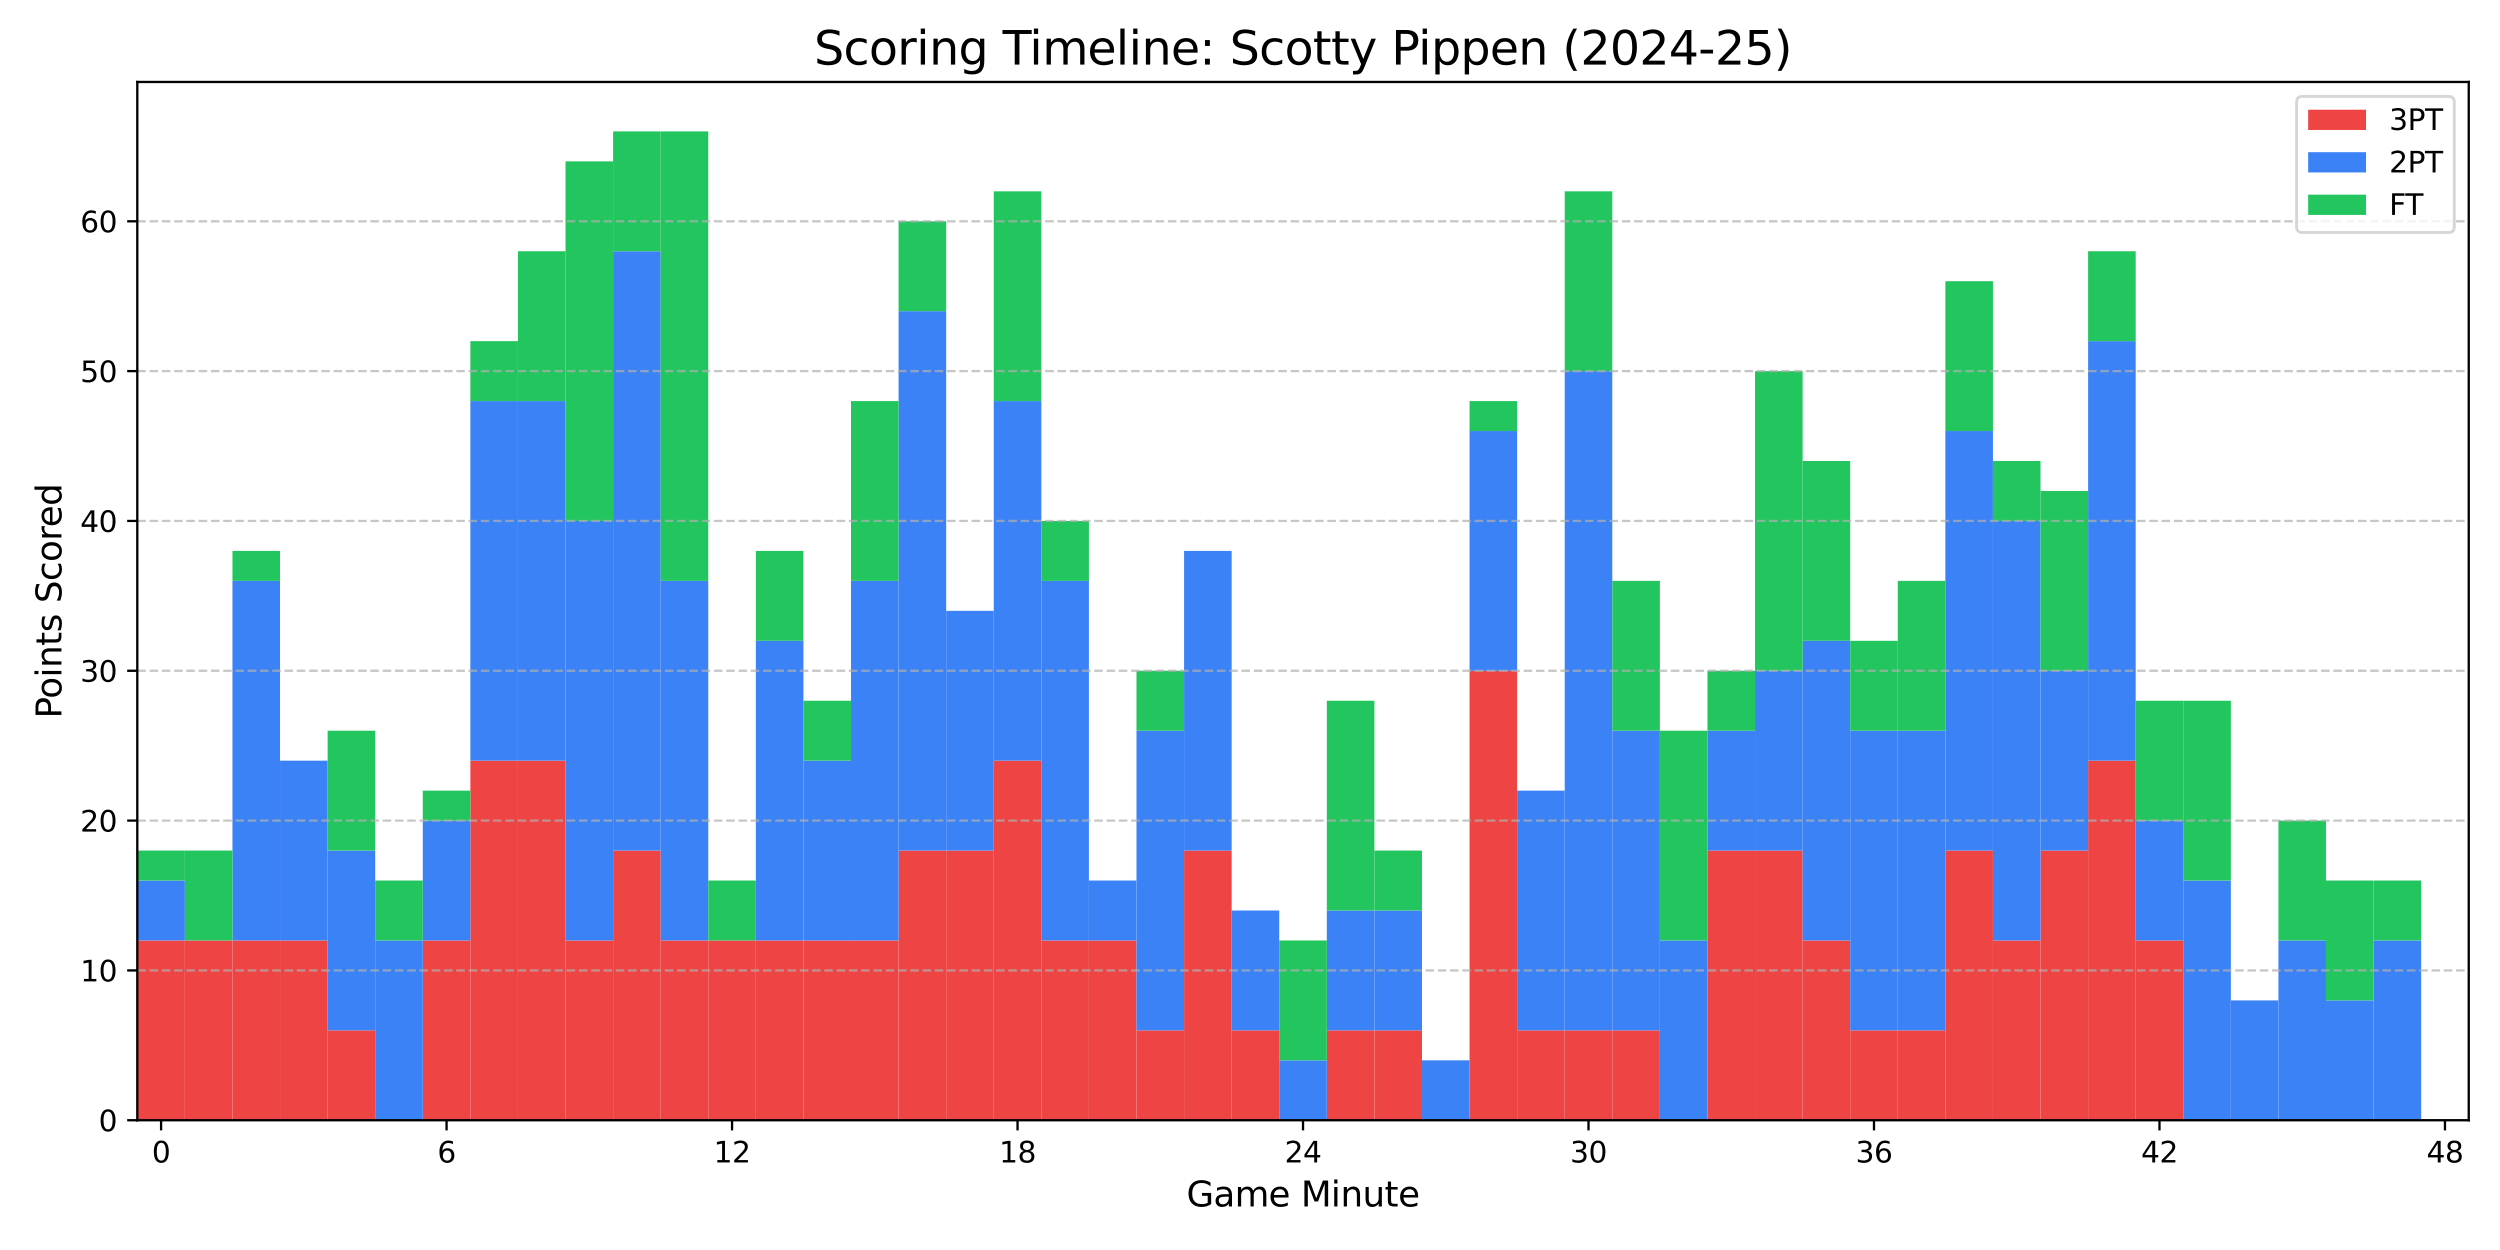 <?xml version="1.0" encoding="utf-8" standalone="no"?>
<!DOCTYPE svg PUBLIC "-//W3C//DTD SVG 1.1//EN"
  "http://www.w3.org/Graphics/SVG/1.1/DTD/svg11.dtd">
<svg xmlns:xlink="http://www.w3.org/1999/xlink" width="864pt" height="432pt" viewBox="0 0 864 432" xmlns="http://www.w3.org/2000/svg" version="1.1">
 <defs>
  <style type="text/css">*{stroke-linejoin: round; stroke-linecap: butt}</style>
 </defs>
 <g id="figure_1">
  <g id="patch_1">
   <path d="M 0 432 
L 864 432 
L 864 0 
L 0 0 
z
" style="fill: #ffffff"/>
  </g>
  <g id="axes_1">
   <g id="patch_2">
    <path d="M 47.45 387.16 
L 853.2 387.16 
L 853.2 28.32 
L 47.45 28.32 
z
" style="fill: #ffffff"/>
   </g>
   <g id="patch_3">
    <path d="M 47.45 387.16 
L 63.894 387.16 
L 63.894 325.023 
L 47.45 325.023 
z
" clip-path="url(#p3acf6a3a01)" style="fill: #ef4444"/>
   </g>
   <g id="patch_4">
    <path d="M 63.894 387.16 
L 80.338 387.16 
L 80.338 325.023 
L 63.894 325.023 
z
" clip-path="url(#p3acf6a3a01)" style="fill: #ef4444"/>
   </g>
   <g id="patch_5">
    <path d="M 80.338 387.16 
L 96.782 387.16 
L 96.782 325.023 
L 80.338 325.023 
z
" clip-path="url(#p3acf6a3a01)" style="fill: #ef4444"/>
   </g>
   <g id="patch_6">
    <path d="M 96.782 387.16 
L 113.226 387.16 
L 113.226 325.023 
L 96.782 325.023 
z
" clip-path="url(#p3acf6a3a01)" style="fill: #ef4444"/>
   </g>
   <g id="patch_7">
    <path d="M 113.226 387.16 
L 129.669 387.16 
L 129.669 356.092 
L 113.226 356.092 
z
" clip-path="url(#p3acf6a3a01)" style="fill: #ef4444"/>
   </g>
   <g id="patch_8">
    <path d="M 129.669 387.16 
L 146.113 387.16 
L 146.113 387.16 
L 129.669 387.16 
z
" clip-path="url(#p3acf6a3a01)" style="fill: #ef4444"/>
   </g>
   <g id="patch_9">
    <path d="M 146.113 387.16 
L 162.557 387.16 
L 162.557 325.023 
L 146.113 325.023 
z
" clip-path="url(#p3acf6a3a01)" style="fill: #ef4444"/>
   </g>
   <g id="patch_10">
    <path d="M 162.557 387.16 
L 179.001 387.16 
L 179.001 262.886 
L 162.557 262.886 
z
" clip-path="url(#p3acf6a3a01)" style="fill: #ef4444"/>
   </g>
   <g id="patch_11">
    <path d="M 179.001 387.16 
L 195.445 387.16 
L 195.445 262.886 
L 179.001 262.886 
z
" clip-path="url(#p3acf6a3a01)" style="fill: #ef4444"/>
   </g>
   <g id="patch_12">
    <path d="M 195.445 387.16 
L 211.889 387.16 
L 211.889 325.023 
L 195.445 325.023 
z
" clip-path="url(#p3acf6a3a01)" style="fill: #ef4444"/>
   </g>
   <g id="patch_13">
    <path d="M 211.889 387.16 
L 228.333 387.16 
L 228.333 293.955 
L 211.889 293.955 
z
" clip-path="url(#p3acf6a3a01)" style="fill: #ef4444"/>
   </g>
   <g id="patch_14">
    <path d="M 228.333 387.16 
L 244.777 387.16 
L 244.777 325.023 
L 228.333 325.023 
z
" clip-path="url(#p3acf6a3a01)" style="fill: #ef4444"/>
   </g>
   <g id="patch_15">
    <path d="M 244.777 387.16 
L 261.22 387.16 
L 261.22 325.023 
L 244.777 325.023 
z
" clip-path="url(#p3acf6a3a01)" style="fill: #ef4444"/>
   </g>
   <g id="patch_16">
    <path d="M 261.22 387.16 
L 277.664 387.16 
L 277.664 325.023 
L 261.22 325.023 
z
" clip-path="url(#p3acf6a3a01)" style="fill: #ef4444"/>
   </g>
   <g id="patch_17">
    <path d="M 277.664 387.16 
L 294.108 387.16 
L 294.108 325.023 
L 277.664 325.023 
z
" clip-path="url(#p3acf6a3a01)" style="fill: #ef4444"/>
   </g>
   <g id="patch_18">
    <path d="M 294.108 387.16 
L 310.552 387.16 
L 310.552 325.023 
L 294.108 325.023 
z
" clip-path="url(#p3acf6a3a01)" style="fill: #ef4444"/>
   </g>
   <g id="patch_19">
    <path d="M 310.552 387.16 
L 326.996 387.16 
L 326.996 293.955 
L 310.552 293.955 
z
" clip-path="url(#p3acf6a3a01)" style="fill: #ef4444"/>
   </g>
   <g id="patch_20">
    <path d="M 326.996 387.16 
L 343.44 387.16 
L 343.44 293.955 
L 326.996 293.955 
z
" clip-path="url(#p3acf6a3a01)" style="fill: #ef4444"/>
   </g>
   <g id="patch_21">
    <path d="M 343.44 387.16 
L 359.884 387.16 
L 359.884 262.886 
L 343.44 262.886 
z
" clip-path="url(#p3acf6a3a01)" style="fill: #ef4444"/>
   </g>
   <g id="patch_22">
    <path d="M 359.884 387.16 
L 376.328 387.16 
L 376.328 325.023 
L 359.884 325.023 
z
" clip-path="url(#p3acf6a3a01)" style="fill: #ef4444"/>
   </g>
   <g id="patch_23">
    <path d="M 376.328 387.16 
L 392.771 387.16 
L 392.771 325.023 
L 376.328 325.023 
z
" clip-path="url(#p3acf6a3a01)" style="fill: #ef4444"/>
   </g>
   <g id="patch_24">
    <path d="M 392.771 387.16 
L 409.215 387.16 
L 409.215 356.092 
L 392.771 356.092 
z
" clip-path="url(#p3acf6a3a01)" style="fill: #ef4444"/>
   </g>
   <g id="patch_25">
    <path d="M 409.215 387.16 
L 425.659 387.16 
L 425.659 293.955 
L 409.215 293.955 
z
" clip-path="url(#p3acf6a3a01)" style="fill: #ef4444"/>
   </g>
   <g id="patch_26">
    <path d="M 425.659 387.16 
L 442.103 387.16 
L 442.103 356.092 
L 425.659 356.092 
z
" clip-path="url(#p3acf6a3a01)" style="fill: #ef4444"/>
   </g>
   <g id="patch_27">
    <path d="M 442.103 387.16 
L 458.547 387.16 
L 458.547 387.16 
L 442.103 387.16 
z
" clip-path="url(#p3acf6a3a01)" style="fill: #ef4444"/>
   </g>
   <g id="patch_28">
    <path d="M 458.547 387.16 
L 474.991 387.16 
L 474.991 356.092 
L 458.547 356.092 
z
" clip-path="url(#p3acf6a3a01)" style="fill: #ef4444"/>
   </g>
   <g id="patch_29">
    <path d="M 474.991 387.16 
L 491.435 387.16 
L 491.435 356.092 
L 474.991 356.092 
z
" clip-path="url(#p3acf6a3a01)" style="fill: #ef4444"/>
   </g>
   <g id="patch_30">
    <path d="M 491.435 387.16 
L 507.879 387.16 
L 507.879 387.16 
L 491.435 387.16 
z
" clip-path="url(#p3acf6a3a01)" style="fill: #ef4444"/>
   </g>
   <g id="patch_31">
    <path d="M 507.879 387.16 
L 524.322 387.16 
L 524.322 231.818 
L 507.879 231.818 
z
" clip-path="url(#p3acf6a3a01)" style="fill: #ef4444"/>
   </g>
   <g id="patch_32">
    <path d="M 524.322 387.16 
L 540.766 387.16 
L 540.766 356.092 
L 524.322 356.092 
z
" clip-path="url(#p3acf6a3a01)" style="fill: #ef4444"/>
   </g>
   <g id="patch_33">
    <path d="M 540.766 387.16 
L 557.21 387.16 
L 557.21 356.092 
L 540.766 356.092 
z
" clip-path="url(#p3acf6a3a01)" style="fill: #ef4444"/>
   </g>
   <g id="patch_34">
    <path d="M 557.21 387.16 
L 573.654 387.16 
L 573.654 356.092 
L 557.21 356.092 
z
" clip-path="url(#p3acf6a3a01)" style="fill: #ef4444"/>
   </g>
   <g id="patch_35">
    <path d="M 573.654 387.16 
L 590.098 387.16 
L 590.098 387.16 
L 573.654 387.16 
z
" clip-path="url(#p3acf6a3a01)" style="fill: #ef4444"/>
   </g>
   <g id="patch_36">
    <path d="M 590.098 387.16 
L 606.542 387.16 
L 606.542 293.955 
L 590.098 293.955 
z
" clip-path="url(#p3acf6a3a01)" style="fill: #ef4444"/>
   </g>
   <g id="patch_37">
    <path d="M 606.542 387.16 
L 622.986 387.16 
L 622.986 293.955 
L 606.542 293.955 
z
" clip-path="url(#p3acf6a3a01)" style="fill: #ef4444"/>
   </g>
   <g id="patch_38">
    <path d="M 622.986 387.16 
L 639.43 387.16 
L 639.43 325.023 
L 622.986 325.023 
z
" clip-path="url(#p3acf6a3a01)" style="fill: #ef4444"/>
   </g>
   <g id="patch_39">
    <path d="M 639.43 387.16 
L 655.873 387.16 
L 655.873 356.092 
L 639.43 356.092 
z
" clip-path="url(#p3acf6a3a01)" style="fill: #ef4444"/>
   </g>
   <g id="patch_40">
    <path d="M 655.873 387.16 
L 672.317 387.16 
L 672.317 356.092 
L 655.873 356.092 
z
" clip-path="url(#p3acf6a3a01)" style="fill: #ef4444"/>
   </g>
   <g id="patch_41">
    <path d="M 672.317 387.16 
L 688.761 387.16 
L 688.761 293.955 
L 672.317 293.955 
z
" clip-path="url(#p3acf6a3a01)" style="fill: #ef4444"/>
   </g>
   <g id="patch_42">
    <path d="M 688.761 387.16 
L 705.205 387.16 
L 705.205 325.023 
L 688.761 325.023 
z
" clip-path="url(#p3acf6a3a01)" style="fill: #ef4444"/>
   </g>
   <g id="patch_43">
    <path d="M 705.205 387.16 
L 721.649 387.16 
L 721.649 293.955 
L 705.205 293.955 
z
" clip-path="url(#p3acf6a3a01)" style="fill: #ef4444"/>
   </g>
   <g id="patch_44">
    <path d="M 721.649 387.16 
L 738.093 387.16 
L 738.093 262.886 
L 721.649 262.886 
z
" clip-path="url(#p3acf6a3a01)" style="fill: #ef4444"/>
   </g>
   <g id="patch_45">
    <path d="M 738.093 387.16 
L 754.537 387.16 
L 754.537 325.023 
L 738.093 325.023 
z
" clip-path="url(#p3acf6a3a01)" style="fill: #ef4444"/>
   </g>
   <g id="patch_46">
    <path d="M 754.537 387.16 
L 770.981 387.16 
L 770.981 387.16 
L 754.537 387.16 
z
" clip-path="url(#p3acf6a3a01)" style="fill: #ef4444"/>
   </g>
   <g id="patch_47">
    <path d="M 770.981 387.16 
L 787.424 387.16 
L 787.424 387.16 
L 770.981 387.16 
z
" clip-path="url(#p3acf6a3a01)" style="fill: #ef4444"/>
   </g>
   <g id="patch_48">
    <path d="M 787.424 387.16 
L 803.868 387.16 
L 803.868 387.16 
L 787.424 387.16 
z
" clip-path="url(#p3acf6a3a01)" style="fill: #ef4444"/>
   </g>
   <g id="patch_49">
    <path d="M 803.868 387.16 
L 820.312 387.16 
L 820.312 387.16 
L 803.868 387.16 
z
" clip-path="url(#p3acf6a3a01)" style="fill: #ef4444"/>
   </g>
   <g id="patch_50">
    <path d="M 820.312 387.16 
L 836.756 387.16 
L 836.756 387.16 
L 820.312 387.16 
z
" clip-path="url(#p3acf6a3a01)" style="fill: #ef4444"/>
   </g>
   <g id="patch_51">
    <path d="M 47.45 325.023 
L 63.894 325.023 
L 63.894 304.311 
L 47.45 304.311 
z
" clip-path="url(#p3acf6a3a01)" style="fill: #3b82f6"/>
   </g>
   <g id="patch_52">
    <path d="M 63.894 325.023 
L 80.338 325.023 
L 80.338 325.023 
L 63.894 325.023 
z
" clip-path="url(#p3acf6a3a01)" style="fill: #3b82f6"/>
   </g>
   <g id="patch_53">
    <path d="M 80.338 325.023 
L 96.782 325.023 
L 96.782 200.75 
L 80.338 200.75 
z
" clip-path="url(#p3acf6a3a01)" style="fill: #3b82f6"/>
   </g>
   <g id="patch_54">
    <path d="M 96.782 325.023 
L 113.226 325.023 
L 113.226 262.886 
L 96.782 262.886 
z
" clip-path="url(#p3acf6a3a01)" style="fill: #3b82f6"/>
   </g>
   <g id="patch_55">
    <path d="M 113.226 356.092 
L 129.669 356.092 
L 129.669 293.955 
L 113.226 293.955 
z
" clip-path="url(#p3acf6a3a01)" style="fill: #3b82f6"/>
   </g>
   <g id="patch_56">
    <path d="M 129.669 387.16 
L 146.113 387.16 
L 146.113 325.023 
L 129.669 325.023 
z
" clip-path="url(#p3acf6a3a01)" style="fill: #3b82f6"/>
   </g>
   <g id="patch_57">
    <path d="M 146.113 325.023 
L 162.557 325.023 
L 162.557 283.599 
L 146.113 283.599 
z
" clip-path="url(#p3acf6a3a01)" style="fill: #3b82f6"/>
   </g>
   <g id="patch_58">
    <path d="M 162.557 262.886 
L 179.001 262.886 
L 179.001 138.613 
L 162.557 138.613 
z
" clip-path="url(#p3acf6a3a01)" style="fill: #3b82f6"/>
   </g>
   <g id="patch_59">
    <path d="M 179.001 262.886 
L 195.445 262.886 
L 195.445 138.613 
L 179.001 138.613 
z
" clip-path="url(#p3acf6a3a01)" style="fill: #3b82f6"/>
   </g>
   <g id="patch_60">
    <path d="M 195.445 325.023 
L 211.889 325.023 
L 211.889 180.037 
L 195.445 180.037 
z
" clip-path="url(#p3acf6a3a01)" style="fill: #3b82f6"/>
   </g>
   <g id="patch_61">
    <path d="M 211.889 293.955 
L 228.333 293.955 
L 228.333 86.832 
L 211.889 86.832 
z
" clip-path="url(#p3acf6a3a01)" style="fill: #3b82f6"/>
   </g>
   <g id="patch_62">
    <path d="M 228.333 325.023 
L 244.777 325.023 
L 244.777 200.75 
L 228.333 200.75 
z
" clip-path="url(#p3acf6a3a01)" style="fill: #3b82f6"/>
   </g>
   <g id="patch_63">
    <path d="M 244.777 325.023 
L 261.22 325.023 
L 261.22 325.023 
L 244.777 325.023 
z
" clip-path="url(#p3acf6a3a01)" style="fill: #3b82f6"/>
   </g>
   <g id="patch_64">
    <path d="M 261.22 325.023 
L 277.664 325.023 
L 277.664 221.462 
L 261.22 221.462 
z
" clip-path="url(#p3acf6a3a01)" style="fill: #3b82f6"/>
   </g>
   <g id="patch_65">
    <path d="M 277.664 325.023 
L 294.108 325.023 
L 294.108 262.886 
L 277.664 262.886 
z
" clip-path="url(#p3acf6a3a01)" style="fill: #3b82f6"/>
   </g>
   <g id="patch_66">
    <path d="M 294.108 325.023 
L 310.552 325.023 
L 310.552 200.75 
L 294.108 200.75 
z
" clip-path="url(#p3acf6a3a01)" style="fill: #3b82f6"/>
   </g>
   <g id="patch_67">
    <path d="M 310.552 293.955 
L 326.996 293.955 
L 326.996 107.544 
L 310.552 107.544 
z
" clip-path="url(#p3acf6a3a01)" style="fill: #3b82f6"/>
   </g>
   <g id="patch_68">
    <path d="M 326.996 293.955 
L 343.44 293.955 
L 343.44 211.106 
L 326.996 211.106 
z
" clip-path="url(#p3acf6a3a01)" style="fill: #3b82f6"/>
   </g>
   <g id="patch_69">
    <path d="M 343.44 262.886 
L 359.884 262.886 
L 359.884 138.613 
L 343.44 138.613 
z
" clip-path="url(#p3acf6a3a01)" style="fill: #3b82f6"/>
   </g>
   <g id="patch_70">
    <path d="M 359.884 325.023 
L 376.328 325.023 
L 376.328 200.75 
L 359.884 200.75 
z
" clip-path="url(#p3acf6a3a01)" style="fill: #3b82f6"/>
   </g>
   <g id="patch_71">
    <path d="M 376.328 325.023 
L 392.771 325.023 
L 392.771 304.311 
L 376.328 304.311 
z
" clip-path="url(#p3acf6a3a01)" style="fill: #3b82f6"/>
   </g>
   <g id="patch_72">
    <path d="M 392.771 356.092 
L 409.215 356.092 
L 409.215 252.53 
L 392.771 252.53 
z
" clip-path="url(#p3acf6a3a01)" style="fill: #3b82f6"/>
   </g>
   <g id="patch_73">
    <path d="M 409.215 293.955 
L 425.659 293.955 
L 425.659 190.393 
L 409.215 190.393 
z
" clip-path="url(#p3acf6a3a01)" style="fill: #3b82f6"/>
   </g>
   <g id="patch_74">
    <path d="M 425.659 356.092 
L 442.103 356.092 
L 442.103 314.667 
L 425.659 314.667 
z
" clip-path="url(#p3acf6a3a01)" style="fill: #3b82f6"/>
   </g>
   <g id="patch_75">
    <path d="M 442.103 387.16 
L 458.547 387.16 
L 458.547 366.448 
L 442.103 366.448 
z
" clip-path="url(#p3acf6a3a01)" style="fill: #3b82f6"/>
   </g>
   <g id="patch_76">
    <path d="M 458.547 356.092 
L 474.991 356.092 
L 474.991 314.667 
L 458.547 314.667 
z
" clip-path="url(#p3acf6a3a01)" style="fill: #3b82f6"/>
   </g>
   <g id="patch_77">
    <path d="M 474.991 356.092 
L 491.435 356.092 
L 491.435 314.667 
L 474.991 314.667 
z
" clip-path="url(#p3acf6a3a01)" style="fill: #3b82f6"/>
   </g>
   <g id="patch_78">
    <path d="M 491.435 387.16 
L 507.879 387.16 
L 507.879 366.448 
L 491.435 366.448 
z
" clip-path="url(#p3acf6a3a01)" style="fill: #3b82f6"/>
   </g>
   <g id="patch_79">
    <path d="M 507.879 231.818 
L 524.322 231.818 
L 524.322 148.969 
L 507.879 148.969 
z
" clip-path="url(#p3acf6a3a01)" style="fill: #3b82f6"/>
   </g>
   <g id="patch_80">
    <path d="M 524.322 356.092 
L 540.766 356.092 
L 540.766 273.243 
L 524.322 273.243 
z
" clip-path="url(#p3acf6a3a01)" style="fill: #3b82f6"/>
   </g>
   <g id="patch_81">
    <path d="M 540.766 356.092 
L 557.21 356.092 
L 557.21 128.257 
L 540.766 128.257 
z
" clip-path="url(#p3acf6a3a01)" style="fill: #3b82f6"/>
   </g>
   <g id="patch_82">
    <path d="M 557.21 356.092 
L 573.654 356.092 
L 573.654 252.53 
L 557.21 252.53 
z
" clip-path="url(#p3acf6a3a01)" style="fill: #3b82f6"/>
   </g>
   <g id="patch_83">
    <path d="M 573.654 387.16 
L 590.098 387.16 
L 590.098 325.023 
L 573.654 325.023 
z
" clip-path="url(#p3acf6a3a01)" style="fill: #3b82f6"/>
   </g>
   <g id="patch_84">
    <path d="M 590.098 293.955 
L 606.542 293.955 
L 606.542 252.53 
L 590.098 252.53 
z
" clip-path="url(#p3acf6a3a01)" style="fill: #3b82f6"/>
   </g>
   <g id="patch_85">
    <path d="M 606.542 293.955 
L 622.986 293.955 
L 622.986 231.818 
L 606.542 231.818 
z
" clip-path="url(#p3acf6a3a01)" style="fill: #3b82f6"/>
   </g>
   <g id="patch_86">
    <path d="M 622.986 325.023 
L 639.43 325.023 
L 639.43 221.462 
L 622.986 221.462 
z
" clip-path="url(#p3acf6a3a01)" style="fill: #3b82f6"/>
   </g>
   <g id="patch_87">
    <path d="M 639.43 356.092 
L 655.873 356.092 
L 655.873 252.53 
L 639.43 252.53 
z
" clip-path="url(#p3acf6a3a01)" style="fill: #3b82f6"/>
   </g>
   <g id="patch_88">
    <path d="M 655.873 356.092 
L 672.317 356.092 
L 672.317 252.53 
L 655.873 252.53 
z
" clip-path="url(#p3acf6a3a01)" style="fill: #3b82f6"/>
   </g>
   <g id="patch_89">
    <path d="M 672.317 293.955 
L 688.761 293.955 
L 688.761 148.969 
L 672.317 148.969 
z
" clip-path="url(#p3acf6a3a01)" style="fill: #3b82f6"/>
   </g>
   <g id="patch_90">
    <path d="M 688.761 325.023 
L 705.205 325.023 
L 705.205 180.037 
L 688.761 180.037 
z
" clip-path="url(#p3acf6a3a01)" style="fill: #3b82f6"/>
   </g>
   <g id="patch_91">
    <path d="M 705.205 293.955 
L 721.649 293.955 
L 721.649 231.818 
L 705.205 231.818 
z
" clip-path="url(#p3acf6a3a01)" style="fill: #3b82f6"/>
   </g>
   <g id="patch_92">
    <path d="M 721.649 262.886 
L 738.093 262.886 
L 738.093 117.901 
L 721.649 117.901 
z
" clip-path="url(#p3acf6a3a01)" style="fill: #3b82f6"/>
   </g>
   <g id="patch_93">
    <path d="M 738.093 325.023 
L 754.537 325.023 
L 754.537 283.599 
L 738.093 283.599 
z
" clip-path="url(#p3acf6a3a01)" style="fill: #3b82f6"/>
   </g>
   <g id="patch_94">
    <path d="M 754.537 387.16 
L 770.981 387.16 
L 770.981 304.311 
L 754.537 304.311 
z
" clip-path="url(#p3acf6a3a01)" style="fill: #3b82f6"/>
   </g>
   <g id="patch_95">
    <path d="M 770.981 387.16 
L 787.424 387.16 
L 787.424 345.735 
L 770.981 345.735 
z
" clip-path="url(#p3acf6a3a01)" style="fill: #3b82f6"/>
   </g>
   <g id="patch_96">
    <path d="M 787.424 387.16 
L 803.868 387.16 
L 803.868 325.023 
L 787.424 325.023 
z
" clip-path="url(#p3acf6a3a01)" style="fill: #3b82f6"/>
   </g>
   <g id="patch_97">
    <path d="M 803.868 387.16 
L 820.312 387.16 
L 820.312 345.735 
L 803.868 345.735 
z
" clip-path="url(#p3acf6a3a01)" style="fill: #3b82f6"/>
   </g>
   <g id="patch_98">
    <path d="M 820.312 387.16 
L 836.756 387.16 
L 836.756 325.023 
L 820.312 325.023 
z
" clip-path="url(#p3acf6a3a01)" style="fill: #3b82f6"/>
   </g>
   <g id="patch_99">
    <path d="M 47.45 304.311 
L 63.894 304.311 
L 63.894 293.955 
L 47.45 293.955 
z
" clip-path="url(#p3acf6a3a01)" style="fill: #22c55e"/>
   </g>
   <g id="patch_100">
    <path d="M 63.894 325.023 
L 80.338 325.023 
L 80.338 293.955 
L 63.894 293.955 
z
" clip-path="url(#p3acf6a3a01)" style="fill: #22c55e"/>
   </g>
   <g id="patch_101">
    <path d="M 80.338 200.75 
L 96.782 200.75 
L 96.782 190.393 
L 80.338 190.393 
z
" clip-path="url(#p3acf6a3a01)" style="fill: #22c55e"/>
   </g>
   <g id="patch_102">
    <path d="M 96.782 262.886 
L 113.226 262.886 
L 113.226 262.886 
L 96.782 262.886 
z
" clip-path="url(#p3acf6a3a01)" style="fill: #22c55e"/>
   </g>
   <g id="patch_103">
    <path d="M 113.226 293.955 
L 129.669 293.955 
L 129.669 252.53 
L 113.226 252.53 
z
" clip-path="url(#p3acf6a3a01)" style="fill: #22c55e"/>
   </g>
   <g id="patch_104">
    <path d="M 129.669 325.023 
L 146.113 325.023 
L 146.113 304.311 
L 129.669 304.311 
z
" clip-path="url(#p3acf6a3a01)" style="fill: #22c55e"/>
   </g>
   <g id="patch_105">
    <path d="M 146.113 283.599 
L 162.557 283.599 
L 162.557 273.243 
L 146.113 273.243 
z
" clip-path="url(#p3acf6a3a01)" style="fill: #22c55e"/>
   </g>
   <g id="patch_106">
    <path d="M 162.557 138.613 
L 179.001 138.613 
L 179.001 117.901 
L 162.557 117.901 
z
" clip-path="url(#p3acf6a3a01)" style="fill: #22c55e"/>
   </g>
   <g id="patch_107">
    <path d="M 179.001 138.613 
L 195.445 138.613 
L 195.445 86.832 
L 179.001 86.832 
z
" clip-path="url(#p3acf6a3a01)" style="fill: #22c55e"/>
   </g>
   <g id="patch_108">
    <path d="M 195.445 180.037 
L 211.889 180.037 
L 211.889 55.764 
L 195.445 55.764 
z
" clip-path="url(#p3acf6a3a01)" style="fill: #22c55e"/>
   </g>
   <g id="patch_109">
    <path d="M 211.889 86.832 
L 228.333 86.832 
L 228.333 45.408 
L 211.889 45.408 
z
" clip-path="url(#p3acf6a3a01)" style="fill: #22c55e"/>
   </g>
   <g id="patch_110">
    <path d="M 228.333 200.75 
L 244.777 200.75 
L 244.777 45.408 
L 228.333 45.408 
z
" clip-path="url(#p3acf6a3a01)" style="fill: #22c55e"/>
   </g>
   <g id="patch_111">
    <path d="M 244.777 325.023 
L 261.22 325.023 
L 261.22 304.311 
L 244.777 304.311 
z
" clip-path="url(#p3acf6a3a01)" style="fill: #22c55e"/>
   </g>
   <g id="patch_112">
    <path d="M 261.22 221.462 
L 277.664 221.462 
L 277.664 190.393 
L 261.22 190.393 
z
" clip-path="url(#p3acf6a3a01)" style="fill: #22c55e"/>
   </g>
   <g id="patch_113">
    <path d="M 277.664 262.886 
L 294.108 262.886 
L 294.108 242.174 
L 277.664 242.174 
z
" clip-path="url(#p3acf6a3a01)" style="fill: #22c55e"/>
   </g>
   <g id="patch_114">
    <path d="M 294.108 200.75 
L 310.552 200.75 
L 310.552 138.613 
L 294.108 138.613 
z
" clip-path="url(#p3acf6a3a01)" style="fill: #22c55e"/>
   </g>
   <g id="patch_115">
    <path d="M 310.552 107.544 
L 326.996 107.544 
L 326.996 76.476 
L 310.552 76.476 
z
" clip-path="url(#p3acf6a3a01)" style="fill: #22c55e"/>
   </g>
   <g id="patch_116">
    <path d="M 326.996 211.106 
L 343.44 211.106 
L 343.44 211.106 
L 326.996 211.106 
z
" clip-path="url(#p3acf6a3a01)" style="fill: #22c55e"/>
   </g>
   <g id="patch_117">
    <path d="M 343.44 138.613 
L 359.884 138.613 
L 359.884 66.12 
L 343.44 66.12 
z
" clip-path="url(#p3acf6a3a01)" style="fill: #22c55e"/>
   </g>
   <g id="patch_118">
    <path d="M 359.884 200.75 
L 376.328 200.75 
L 376.328 180.037 
L 359.884 180.037 
z
" clip-path="url(#p3acf6a3a01)" style="fill: #22c55e"/>
   </g>
   <g id="patch_119">
    <path d="M 376.328 304.311 
L 392.771 304.311 
L 392.771 304.311 
L 376.328 304.311 
z
" clip-path="url(#p3acf6a3a01)" style="fill: #22c55e"/>
   </g>
   <g id="patch_120">
    <path d="M 392.771 252.53 
L 409.215 252.53 
L 409.215 231.818 
L 392.771 231.818 
z
" clip-path="url(#p3acf6a3a01)" style="fill: #22c55e"/>
   </g>
   <g id="patch_121">
    <path d="M 409.215 190.393 
L 425.659 190.393 
L 425.659 190.393 
L 409.215 190.393 
z
" clip-path="url(#p3acf6a3a01)" style="fill: #22c55e"/>
   </g>
   <g id="patch_122">
    <path d="M 425.659 314.667 
L 442.103 314.667 
L 442.103 314.667 
L 425.659 314.667 
z
" clip-path="url(#p3acf6a3a01)" style="fill: #22c55e"/>
   </g>
   <g id="patch_123">
    <path d="M 442.103 366.448 
L 458.547 366.448 
L 458.547 325.023 
L 442.103 325.023 
z
" clip-path="url(#p3acf6a3a01)" style="fill: #22c55e"/>
   </g>
   <g id="patch_124">
    <path d="M 458.547 314.667 
L 474.991 314.667 
L 474.991 242.174 
L 458.547 242.174 
z
" clip-path="url(#p3acf6a3a01)" style="fill: #22c55e"/>
   </g>
   <g id="patch_125">
    <path d="M 474.991 314.667 
L 491.435 314.667 
L 491.435 293.955 
L 474.991 293.955 
z
" clip-path="url(#p3acf6a3a01)" style="fill: #22c55e"/>
   </g>
   <g id="patch_126">
    <path d="M 491.435 366.448 
L 507.879 366.448 
L 507.879 366.448 
L 491.435 366.448 
z
" clip-path="url(#p3acf6a3a01)" style="fill: #22c55e"/>
   </g>
   <g id="patch_127">
    <path d="M 507.879 148.969 
L 524.322 148.969 
L 524.322 138.613 
L 507.879 138.613 
z
" clip-path="url(#p3acf6a3a01)" style="fill: #22c55e"/>
   </g>
   <g id="patch_128">
    <path d="M 524.322 273.243 
L 540.766 273.243 
L 540.766 273.243 
L 524.322 273.243 
z
" clip-path="url(#p3acf6a3a01)" style="fill: #22c55e"/>
   </g>
   <g id="patch_129">
    <path d="M 540.766 128.257 
L 557.21 128.257 
L 557.21 66.12 
L 540.766 66.12 
z
" clip-path="url(#p3acf6a3a01)" style="fill: #22c55e"/>
   </g>
   <g id="patch_130">
    <path d="M 557.21 252.53 
L 573.654 252.53 
L 573.654 200.75 
L 557.21 200.75 
z
" clip-path="url(#p3acf6a3a01)" style="fill: #22c55e"/>
   </g>
   <g id="patch_131">
    <path d="M 573.654 325.023 
L 590.098 325.023 
L 590.098 252.53 
L 573.654 252.53 
z
" clip-path="url(#p3acf6a3a01)" style="fill: #22c55e"/>
   </g>
   <g id="patch_132">
    <path d="M 590.098 252.53 
L 606.542 252.53 
L 606.542 231.818 
L 590.098 231.818 
z
" clip-path="url(#p3acf6a3a01)" style="fill: #22c55e"/>
   </g>
   <g id="patch_133">
    <path d="M 606.542 231.818 
L 622.986 231.818 
L 622.986 128.257 
L 606.542 128.257 
z
" clip-path="url(#p3acf6a3a01)" style="fill: #22c55e"/>
   </g>
   <g id="patch_134">
    <path d="M 622.986 221.462 
L 639.43 221.462 
L 639.43 159.325 
L 622.986 159.325 
z
" clip-path="url(#p3acf6a3a01)" style="fill: #22c55e"/>
   </g>
   <g id="patch_135">
    <path d="M 639.43 252.53 
L 655.873 252.53 
L 655.873 221.462 
L 639.43 221.462 
z
" clip-path="url(#p3acf6a3a01)" style="fill: #22c55e"/>
   </g>
   <g id="patch_136">
    <path d="M 655.873 252.53 
L 672.317 252.53 
L 672.317 200.75 
L 655.873 200.75 
z
" clip-path="url(#p3acf6a3a01)" style="fill: #22c55e"/>
   </g>
   <g id="patch_137">
    <path d="M 672.317 148.969 
L 688.761 148.969 
L 688.761 97.188 
L 672.317 97.188 
z
" clip-path="url(#p3acf6a3a01)" style="fill: #22c55e"/>
   </g>
   <g id="patch_138">
    <path d="M 688.761 180.037 
L 705.205 180.037 
L 705.205 159.325 
L 688.761 159.325 
z
" clip-path="url(#p3acf6a3a01)" style="fill: #22c55e"/>
   </g>
   <g id="patch_139">
    <path d="M 705.205 231.818 
L 721.649 231.818 
L 721.649 169.681 
L 705.205 169.681 
z
" clip-path="url(#p3acf6a3a01)" style="fill: #22c55e"/>
   </g>
   <g id="patch_140">
    <path d="M 721.649 117.901 
L 738.093 117.901 
L 738.093 86.832 
L 721.649 86.832 
z
" clip-path="url(#p3acf6a3a01)" style="fill: #22c55e"/>
   </g>
   <g id="patch_141">
    <path d="M 738.093 283.599 
L 754.537 283.599 
L 754.537 242.174 
L 738.093 242.174 
z
" clip-path="url(#p3acf6a3a01)" style="fill: #22c55e"/>
   </g>
   <g id="patch_142">
    <path d="M 754.537 304.311 
L 770.981 304.311 
L 770.981 242.174 
L 754.537 242.174 
z
" clip-path="url(#p3acf6a3a01)" style="fill: #22c55e"/>
   </g>
   <g id="patch_143">
    <path d="M 770.981 345.735 
L 787.424 345.735 
L 787.424 345.735 
L 770.981 345.735 
z
" clip-path="url(#p3acf6a3a01)" style="fill: #22c55e"/>
   </g>
   <g id="patch_144">
    <path d="M 787.424 325.023 
L 803.868 325.023 
L 803.868 283.599 
L 787.424 283.599 
z
" clip-path="url(#p3acf6a3a01)" style="fill: #22c55e"/>
   </g>
   <g id="patch_145">
    <path d="M 803.868 345.735 
L 820.312 345.735 
L 820.312 304.311 
L 803.868 304.311 
z
" clip-path="url(#p3acf6a3a01)" style="fill: #22c55e"/>
   </g>
   <g id="patch_146">
    <path d="M 820.312 325.023 
L 836.756 325.023 
L 836.756 304.311 
L 820.312 304.311 
z
" clip-path="url(#p3acf6a3a01)" style="fill: #22c55e"/>
   </g>
   <g id="matplotlib.axis_1">
    <g id="xtick_1">
     <g id="line2d_1">
      <defs>
       <path id="m583dad6709" d="M 0 0 
L 0 3.5 
" style="stroke: #000000; stroke-width: 0.8"/>
      </defs>
      <g>
       <use xlink:href="#m583dad6709" x="55.672" y="387.16" style="stroke: #000000; stroke-width: 0.8"/>
      </g>
     </g>
     <g id="text_1">
      <!-- 0 -->
      <g transform="translate(52.491 401.758) scale(0.1 -0.1)">
       <defs>
        <path id="DejaVuSans-30" d="M 2034 4250 
Q 1547 4250 1301 3770 
Q 1056 3291 1056 2328 
Q 1056 1369 1301 889 
Q 1547 409 2034 409 
Q 2525 409 2770 889 
Q 3016 1369 3016 2328 
Q 3016 3291 2770 3770 
Q 2525 4250 2034 4250 
z
M 2034 4750 
Q 2819 4750 3233 4129 
Q 3647 3509 3647 2328 
Q 3647 1150 3233 529 
Q 2819 -91 2034 -91 
Q 1250 -91 836 529 
Q 422 1150 422 2328 
Q 422 3509 836 4129 
Q 1250 4750 2034 4750 
z
" transform="scale(0.016)"/>
       </defs>
       <use xlink:href="#DejaVuSans-30"/>
      </g>
     </g>
    </g>
    <g id="xtick_2">
     <g id="line2d_2">
      <g>
       <use xlink:href="#m583dad6709" x="154.335" y="387.16" style="stroke: #000000; stroke-width: 0.8"/>
      </g>
     </g>
     <g id="text_2">
      <!-- 6 -->
      <g transform="translate(151.154 401.758) scale(0.1 -0.1)">
       <defs>
        <path id="DejaVuSans-36" d="M 2113 2584 
Q 1688 2584 1439 2293 
Q 1191 2003 1191 1497 
Q 1191 994 1439 701 
Q 1688 409 2113 409 
Q 2538 409 2786 701 
Q 3034 994 3034 1497 
Q 3034 2003 2786 2293 
Q 2538 2584 2113 2584 
z
M 3366 4563 
L 3366 3988 
Q 3128 4100 2886 4159 
Q 2644 4219 2406 4219 
Q 1781 4219 1451 3797 
Q 1122 3375 1075 2522 
Q 1259 2794 1537 2939 
Q 1816 3084 2150 3084 
Q 2853 3084 3261 2657 
Q 3669 2231 3669 1497 
Q 3669 778 3244 343 
Q 2819 -91 2113 -91 
Q 1303 -91 875 529 
Q 447 1150 447 2328 
Q 447 3434 972 4092 
Q 1497 4750 2381 4750 
Q 2619 4750 2861 4703 
Q 3103 4656 3366 4563 
z
" transform="scale(0.016)"/>
       </defs>
       <use xlink:href="#DejaVuSans-36"/>
      </g>
     </g>
    </g>
    <g id="xtick_3">
     <g id="line2d_3">
      <g>
       <use xlink:href="#m583dad6709" x="252.998" y="387.16" style="stroke: #000000; stroke-width: 0.8"/>
      </g>
     </g>
     <g id="text_3">
      <!-- 12 -->
      <g transform="translate(246.636 401.758) scale(0.1 -0.1)">
       <defs>
        <path id="DejaVuSans-31" d="M 794 531 
L 1825 531 
L 1825 4091 
L 703 3866 
L 703 4441 
L 1819 4666 
L 2450 4666 
L 2450 531 
L 3481 531 
L 3481 0 
L 794 0 
L 794 531 
z
" transform="scale(0.016)"/>
        <path id="DejaVuSans-32" d="M 1228 531 
L 3431 531 
L 3431 0 
L 469 0 
L 469 531 
Q 828 903 1448 1529 
Q 2069 2156 2228 2338 
Q 2531 2678 2651 2914 
Q 2772 3150 2772 3378 
Q 2772 3750 2511 3984 
Q 2250 4219 1831 4219 
Q 1534 4219 1204 4116 
Q 875 4013 500 3803 
L 500 4441 
Q 881 4594 1212 4672 
Q 1544 4750 1819 4750 
Q 2544 4750 2975 4387 
Q 3406 4025 3406 3419 
Q 3406 3131 3298 2873 
Q 3191 2616 2906 2266 
Q 2828 2175 2409 1742 
Q 1991 1309 1228 531 
z
" transform="scale(0.016)"/>
       </defs>
       <use xlink:href="#DejaVuSans-31"/>
       <use xlink:href="#DejaVuSans-32" transform="translate(63.623 0)"/>
      </g>
     </g>
    </g>
    <g id="xtick_4">
     <g id="line2d_4">
      <g>
       <use xlink:href="#m583dad6709" x="351.662" y="387.16" style="stroke: #000000; stroke-width: 0.8"/>
      </g>
     </g>
     <g id="text_4">
      <!-- 18 -->
      <g transform="translate(345.299 401.758) scale(0.1 -0.1)">
       <defs>
        <path id="DejaVuSans-38" d="M 2034 2216 
Q 1584 2216 1326 1975 
Q 1069 1734 1069 1313 
Q 1069 891 1326 650 
Q 1584 409 2034 409 
Q 2484 409 2743 651 
Q 3003 894 3003 1313 
Q 3003 1734 2745 1975 
Q 2488 2216 2034 2216 
z
M 1403 2484 
Q 997 2584 770 2862 
Q 544 3141 544 3541 
Q 544 4100 942 4425 
Q 1341 4750 2034 4750 
Q 2731 4750 3128 4425 
Q 3525 4100 3525 3541 
Q 3525 3141 3298 2862 
Q 3072 2584 2669 2484 
Q 3125 2378 3379 2068 
Q 3634 1759 3634 1313 
Q 3634 634 3220 271 
Q 2806 -91 2034 -91 
Q 1263 -91 848 271 
Q 434 634 434 1313 
Q 434 1759 690 2068 
Q 947 2378 1403 2484 
z
M 1172 3481 
Q 1172 3119 1398 2916 
Q 1625 2713 2034 2713 
Q 2441 2713 2670 2916 
Q 2900 3119 2900 3481 
Q 2900 3844 2670 4047 
Q 2441 4250 2034 4250 
Q 1625 4250 1398 4047 
Q 1172 3844 1172 3481 
z
" transform="scale(0.016)"/>
       </defs>
       <use xlink:href="#DejaVuSans-31"/>
       <use xlink:href="#DejaVuSans-38" transform="translate(63.623 0)"/>
      </g>
     </g>
    </g>
    <g id="xtick_5">
     <g id="line2d_5">
      <g>
       <use xlink:href="#m583dad6709" x="450.325" y="387.16" style="stroke: #000000; stroke-width: 0.8"/>
      </g>
     </g>
     <g id="text_5">
      <!-- 24 -->
      <g transform="translate(443.962 401.758) scale(0.1 -0.1)">
       <defs>
        <path id="DejaVuSans-34" d="M 2419 4116 
L 825 1625 
L 2419 1625 
L 2419 4116 
z
M 2253 4666 
L 3047 4666 
L 3047 1625 
L 3713 1625 
L 3713 1100 
L 3047 1100 
L 3047 0 
L 2419 0 
L 2419 1100 
L 313 1100 
L 313 1709 
L 2253 4666 
z
" transform="scale(0.016)"/>
       </defs>
       <use xlink:href="#DejaVuSans-32"/>
       <use xlink:href="#DejaVuSans-34" transform="translate(63.623 0)"/>
      </g>
     </g>
    </g>
    <g id="xtick_6">
     <g id="line2d_6">
      <g>
       <use xlink:href="#m583dad6709" x="548.988" y="387.16" style="stroke: #000000; stroke-width: 0.8"/>
      </g>
     </g>
     <g id="text_6">
      <!-- 30 -->
      <g transform="translate(542.626 401.758) scale(0.1 -0.1)">
       <defs>
        <path id="DejaVuSans-33" d="M 2597 2516 
Q 3050 2419 3304 2112 
Q 3559 1806 3559 1356 
Q 3559 666 3084 287 
Q 2609 -91 1734 -91 
Q 1441 -91 1130 -33 
Q 819 25 488 141 
L 488 750 
Q 750 597 1062 519 
Q 1375 441 1716 441 
Q 2309 441 2620 675 
Q 2931 909 2931 1356 
Q 2931 1769 2642 2001 
Q 2353 2234 1838 2234 
L 1294 2234 
L 1294 2753 
L 1863 2753 
Q 2328 2753 2575 2939 
Q 2822 3125 2822 3475 
Q 2822 3834 2567 4026 
Q 2313 4219 1838 4219 
Q 1578 4219 1281 4162 
Q 984 4106 628 3988 
L 628 4550 
Q 988 4650 1302 4700 
Q 1616 4750 1894 4750 
Q 2613 4750 3031 4423 
Q 3450 4097 3450 3541 
Q 3450 3153 3228 2886 
Q 3006 2619 2597 2516 
z
" transform="scale(0.016)"/>
       </defs>
       <use xlink:href="#DejaVuSans-33"/>
       <use xlink:href="#DejaVuSans-30" transform="translate(63.623 0)"/>
      </g>
     </g>
    </g>
    <g id="xtick_7">
     <g id="line2d_7">
      <g>
       <use xlink:href="#m583dad6709" x="647.652" y="387.16" style="stroke: #000000; stroke-width: 0.8"/>
      </g>
     </g>
     <g id="text_7">
      <!-- 36 -->
      <g transform="translate(641.289 401.758) scale(0.1 -0.1)">
       <use xlink:href="#DejaVuSans-33"/>
       <use xlink:href="#DejaVuSans-36" transform="translate(63.623 0)"/>
      </g>
     </g>
    </g>
    <g id="xtick_8">
     <g id="line2d_8">
      <g>
       <use xlink:href="#m583dad6709" x="746.315" y="387.16" style="stroke: #000000; stroke-width: 0.8"/>
      </g>
     </g>
     <g id="text_8">
      <!-- 42 -->
      <g transform="translate(739.952 401.758) scale(0.1 -0.1)">
       <use xlink:href="#DejaVuSans-34"/>
       <use xlink:href="#DejaVuSans-32" transform="translate(63.623 0)"/>
      </g>
     </g>
    </g>
    <g id="xtick_9">
     <g id="line2d_9">
      <g>
       <use xlink:href="#m583dad6709" x="844.978" y="387.16" style="stroke: #000000; stroke-width: 0.8"/>
      </g>
     </g>
     <g id="text_9">
      <!-- 48 -->
      <g transform="translate(838.616 401.758) scale(0.1 -0.1)">
       <use xlink:href="#DejaVuSans-34"/>
       <use xlink:href="#DejaVuSans-38" transform="translate(63.623 0)"/>
      </g>
     </g>
    </g>
    <g id="text_10">
     <!-- Game Minute -->
     <g transform="translate(410.063 416.956) scale(0.12 -0.12)">
      <defs>
       <path id="DejaVuSans-47" d="M 3809 666 
L 3809 1919 
L 2778 1919 
L 2778 2438 
L 4434 2438 
L 4434 434 
Q 4069 175 3628 42 
Q 3188 -91 2688 -91 
Q 1594 -91 976 548 
Q 359 1188 359 2328 
Q 359 3472 976 4111 
Q 1594 4750 2688 4750 
Q 3144 4750 3555 4637 
Q 3966 4525 4313 4306 
L 4313 3634 
Q 3963 3931 3569 4081 
Q 3175 4231 2741 4231 
Q 1884 4231 1454 3753 
Q 1025 3275 1025 2328 
Q 1025 1384 1454 906 
Q 1884 428 2741 428 
Q 3075 428 3337 486 
Q 3600 544 3809 666 
z
" transform="scale(0.016)"/>
       <path id="DejaVuSans-61" d="M 2194 1759 
Q 1497 1759 1228 1600 
Q 959 1441 959 1056 
Q 959 750 1161 570 
Q 1363 391 1709 391 
Q 2188 391 2477 730 
Q 2766 1069 2766 1631 
L 2766 1759 
L 2194 1759 
z
M 3341 1997 
L 3341 0 
L 2766 0 
L 2766 531 
Q 2569 213 2275 61 
Q 1981 -91 1556 -91 
Q 1019 -91 701 211 
Q 384 513 384 1019 
Q 384 1609 779 1909 
Q 1175 2209 1959 2209 
L 2766 2209 
L 2766 2266 
Q 2766 2663 2505 2880 
Q 2244 3097 1772 3097 
Q 1472 3097 1187 3025 
Q 903 2953 641 2809 
L 641 3341 
Q 956 3463 1253 3523 
Q 1550 3584 1831 3584 
Q 2591 3584 2966 3190 
Q 3341 2797 3341 1997 
z
" transform="scale(0.016)"/>
       <path id="DejaVuSans-6d" d="M 3328 2828 
Q 3544 3216 3844 3400 
Q 4144 3584 4550 3584 
Q 5097 3584 5394 3201 
Q 5691 2819 5691 2113 
L 5691 0 
L 5113 0 
L 5113 2094 
Q 5113 2597 4934 2840 
Q 4756 3084 4391 3084 
Q 3944 3084 3684 2787 
Q 3425 2491 3425 1978 
L 3425 0 
L 2847 0 
L 2847 2094 
Q 2847 2600 2669 2842 
Q 2491 3084 2119 3084 
Q 1678 3084 1418 2786 
Q 1159 2488 1159 1978 
L 1159 0 
L 581 0 
L 581 3500 
L 1159 3500 
L 1159 2956 
Q 1356 3278 1631 3431 
Q 1906 3584 2284 3584 
Q 2666 3584 2933 3390 
Q 3200 3197 3328 2828 
z
" transform="scale(0.016)"/>
       <path id="DejaVuSans-65" d="M 3597 1894 
L 3597 1613 
L 953 1613 
Q 991 1019 1311 708 
Q 1631 397 2203 397 
Q 2534 397 2845 478 
Q 3156 559 3463 722 
L 3463 178 
Q 3153 47 2828 -22 
Q 2503 -91 2169 -91 
Q 1331 -91 842 396 
Q 353 884 353 1716 
Q 353 2575 817 3079 
Q 1281 3584 2069 3584 
Q 2775 3584 3186 3129 
Q 3597 2675 3597 1894 
z
M 3022 2063 
Q 3016 2534 2758 2815 
Q 2500 3097 2075 3097 
Q 1594 3097 1305 2825 
Q 1016 2553 972 2059 
L 3022 2063 
z
" transform="scale(0.016)"/>
       <path id="DejaVuSans-20" transform="scale(0.016)"/>
       <path id="DejaVuSans-4d" d="M 628 4666 
L 1569 4666 
L 2759 1491 
L 3956 4666 
L 4897 4666 
L 4897 0 
L 4281 0 
L 4281 4097 
L 3078 897 
L 2444 897 
L 1241 4097 
L 1241 0 
L 628 0 
L 628 4666 
z
" transform="scale(0.016)"/>
       <path id="DejaVuSans-69" d="M 603 3500 
L 1178 3500 
L 1178 0 
L 603 0 
L 603 3500 
z
M 603 4863 
L 1178 4863 
L 1178 4134 
L 603 4134 
L 603 4863 
z
" transform="scale(0.016)"/>
       <path id="DejaVuSans-6e" d="M 3513 2113 
L 3513 0 
L 2938 0 
L 2938 2094 
Q 2938 2591 2744 2837 
Q 2550 3084 2163 3084 
Q 1697 3084 1428 2787 
Q 1159 2491 1159 1978 
L 1159 0 
L 581 0 
L 581 3500 
L 1159 3500 
L 1159 2956 
Q 1366 3272 1645 3428 
Q 1925 3584 2291 3584 
Q 2894 3584 3203 3211 
Q 3513 2838 3513 2113 
z
" transform="scale(0.016)"/>
       <path id="DejaVuSans-75" d="M 544 1381 
L 544 3500 
L 1119 3500 
L 1119 1403 
Q 1119 906 1312 657 
Q 1506 409 1894 409 
Q 2359 409 2629 706 
Q 2900 1003 2900 1516 
L 2900 3500 
L 3475 3500 
L 3475 0 
L 2900 0 
L 2900 538 
Q 2691 219 2414 64 
Q 2138 -91 1772 -91 
Q 1169 -91 856 284 
Q 544 659 544 1381 
z
M 1991 3584 
L 1991 3584 
z
" transform="scale(0.016)"/>
       <path id="DejaVuSans-74" d="M 1172 4494 
L 1172 3500 
L 2356 3500 
L 2356 3053 
L 1172 3053 
L 1172 1153 
Q 1172 725 1289 603 
Q 1406 481 1766 481 
L 2356 481 
L 2356 0 
L 1766 0 
Q 1100 0 847 248 
Q 594 497 594 1153 
L 594 3053 
L 172 3053 
L 172 3500 
L 594 3500 
L 594 4494 
L 1172 4494 
z
" transform="scale(0.016)"/>
      </defs>
      <use xlink:href="#DejaVuSans-47"/>
      <use xlink:href="#DejaVuSans-61" transform="translate(77.49 0)"/>
      <use xlink:href="#DejaVuSans-6d" transform="translate(138.77 0)"/>
      <use xlink:href="#DejaVuSans-65" transform="translate(236.182 0)"/>
      <use xlink:href="#DejaVuSans-20" transform="translate(297.705 0)"/>
      <use xlink:href="#DejaVuSans-4d" transform="translate(329.492 0)"/>
      <use xlink:href="#DejaVuSans-69" transform="translate(415.771 0)"/>
      <use xlink:href="#DejaVuSans-6e" transform="translate(443.555 0)"/>
      <use xlink:href="#DejaVuSans-75" transform="translate(506.934 0)"/>
      <use xlink:href="#DejaVuSans-74" transform="translate(570.312 0)"/>
      <use xlink:href="#DejaVuSans-65" transform="translate(609.521 0)"/>
     </g>
    </g>
   </g>
   <g id="matplotlib.axis_2">
    <g id="ytick_1">
     <g id="line2d_10">
      <path d="M 47.45 387.16 
L 853.2 387.16 
" clip-path="url(#p3acf6a3a01)" style="fill: none; stroke-dasharray: 2.96,1.28; stroke-dashoffset: 0; stroke: #b0b0b0; stroke-opacity: 0.7; stroke-width: 0.8"/>
     </g>
     <g id="line2d_11">
      <defs>
       <path id="m9bf7e0779a" d="M 0 0 
L -3.5 0 
" style="stroke: #000000; stroke-width: 0.8"/>
      </defs>
      <g>
       <use xlink:href="#m9bf7e0779a" x="47.45" y="387.16" style="stroke: #000000; stroke-width: 0.8"/>
      </g>
     </g>
     <g id="text_11">
      <!-- 0 -->
      <g transform="translate(34.087 390.959) scale(0.1 -0.1)">
       <use xlink:href="#DejaVuSans-30"/>
      </g>
     </g>
    </g>
    <g id="ytick_2">
     <g id="line2d_12">
      <path d="M 47.45 335.379 
L 853.2 335.379 
" clip-path="url(#p3acf6a3a01)" style="fill: none; stroke-dasharray: 2.96,1.28; stroke-dashoffset: 0; stroke: #b0b0b0; stroke-opacity: 0.7; stroke-width: 0.8"/>
     </g>
     <g id="line2d_13">
      <g>
       <use xlink:href="#m9bf7e0779a" x="47.45" y="335.379" style="stroke: #000000; stroke-width: 0.8"/>
      </g>
     </g>
     <g id="text_12">
      <!-- 10 -->
      <g transform="translate(27.725 339.179) scale(0.1 -0.1)">
       <use xlink:href="#DejaVuSans-31"/>
       <use xlink:href="#DejaVuSans-30" transform="translate(63.623 0)"/>
      </g>
     </g>
    </g>
    <g id="ytick_3">
     <g id="line2d_14">
      <path d="M 47.45 283.599 
L 853.2 283.599 
" clip-path="url(#p3acf6a3a01)" style="fill: none; stroke-dasharray: 2.96,1.28; stroke-dashoffset: 0; stroke: #b0b0b0; stroke-opacity: 0.7; stroke-width: 0.8"/>
     </g>
     <g id="line2d_15">
      <g>
       <use xlink:href="#m9bf7e0779a" x="47.45" y="283.599" style="stroke: #000000; stroke-width: 0.8"/>
      </g>
     </g>
     <g id="text_13">
      <!-- 20 -->
      <g transform="translate(27.725 287.398) scale(0.1 -0.1)">
       <use xlink:href="#DejaVuSans-32"/>
       <use xlink:href="#DejaVuSans-30" transform="translate(63.623 0)"/>
      </g>
     </g>
    </g>
    <g id="ytick_4">
     <g id="line2d_16">
      <path d="M 47.45 231.818 
L 853.2 231.818 
" clip-path="url(#p3acf6a3a01)" style="fill: none; stroke-dasharray: 2.96,1.28; stroke-dashoffset: 0; stroke: #b0b0b0; stroke-opacity: 0.7; stroke-width: 0.8"/>
     </g>
     <g id="line2d_17">
      <g>
       <use xlink:href="#m9bf7e0779a" x="47.45" y="231.818" style="stroke: #000000; stroke-width: 0.8"/>
      </g>
     </g>
     <g id="text_14">
      <!-- 30 -->
      <g transform="translate(27.725 235.617) scale(0.1 -0.1)">
       <use xlink:href="#DejaVuSans-33"/>
       <use xlink:href="#DejaVuSans-30" transform="translate(63.623 0)"/>
      </g>
     </g>
    </g>
    <g id="ytick_5">
     <g id="line2d_18">
      <path d="M 47.45 180.037 
L 853.2 180.037 
" clip-path="url(#p3acf6a3a01)" style="fill: none; stroke-dasharray: 2.96,1.28; stroke-dashoffset: 0; stroke: #b0b0b0; stroke-opacity: 0.7; stroke-width: 0.8"/>
     </g>
     <g id="line2d_19">
      <g>
       <use xlink:href="#m9bf7e0779a" x="47.45" y="180.037" style="stroke: #000000; stroke-width: 0.8"/>
      </g>
     </g>
     <g id="text_15">
      <!-- 40 -->
      <g transform="translate(27.725 183.837) scale(0.1 -0.1)">
       <use xlink:href="#DejaVuSans-34"/>
       <use xlink:href="#DejaVuSans-30" transform="translate(63.623 0)"/>
      </g>
     </g>
    </g>
    <g id="ytick_6">
     <g id="line2d_20">
      <path d="M 47.45 128.257 
L 853.2 128.257 
" clip-path="url(#p3acf6a3a01)" style="fill: none; stroke-dasharray: 2.96,1.28; stroke-dashoffset: 0; stroke: #b0b0b0; stroke-opacity: 0.7; stroke-width: 0.8"/>
     </g>
     <g id="line2d_21">
      <g>
       <use xlink:href="#m9bf7e0779a" x="47.45" y="128.257" style="stroke: #000000; stroke-width: 0.8"/>
      </g>
     </g>
     <g id="text_16">
      <!-- 50 -->
      <g transform="translate(27.725 132.056) scale(0.1 -0.1)">
       <defs>
        <path id="DejaVuSans-35" d="M 691 4666 
L 3169 4666 
L 3169 4134 
L 1269 4134 
L 1269 2991 
Q 1406 3038 1543 3061 
Q 1681 3084 1819 3084 
Q 2600 3084 3056 2656 
Q 3513 2228 3513 1497 
Q 3513 744 3044 326 
Q 2575 -91 1722 -91 
Q 1428 -91 1123 -41 
Q 819 9 494 109 
L 494 744 
Q 775 591 1075 516 
Q 1375 441 1709 441 
Q 2250 441 2565 725 
Q 2881 1009 2881 1497 
Q 2881 1984 2565 2268 
Q 2250 2553 1709 2553 
Q 1456 2553 1204 2497 
Q 953 2441 691 2322 
L 691 4666 
z
" transform="scale(0.016)"/>
       </defs>
       <use xlink:href="#DejaVuSans-35"/>
       <use xlink:href="#DejaVuSans-30" transform="translate(63.623 0)"/>
      </g>
     </g>
    </g>
    <g id="ytick_7">
     <g id="line2d_22">
      <path d="M 47.45 76.476 
L 853.2 76.476 
" clip-path="url(#p3acf6a3a01)" style="fill: none; stroke-dasharray: 2.96,1.28; stroke-dashoffset: 0; stroke: #b0b0b0; stroke-opacity: 0.7; stroke-width: 0.8"/>
     </g>
     <g id="line2d_23">
      <g>
       <use xlink:href="#m9bf7e0779a" x="47.45" y="76.476" style="stroke: #000000; stroke-width: 0.8"/>
      </g>
     </g>
     <g id="text_17">
      <!-- 60 -->
      <g transform="translate(27.725 80.275) scale(0.1 -0.1)">
       <use xlink:href="#DejaVuSans-36"/>
       <use xlink:href="#DejaVuSans-30" transform="translate(63.623 0)"/>
      </g>
     </g>
    </g>
    <g id="text_18">
     <!-- Points Scored -->
     <g transform="translate(21.229 248.278) rotate(-90) scale(0.12 -0.12)">
      <defs>
       <path id="DejaVuSans-50" d="M 1259 4147 
L 1259 2394 
L 2053 2394 
Q 2494 2394 2734 2622 
Q 2975 2850 2975 3272 
Q 2975 3691 2734 3919 
Q 2494 4147 2053 4147 
L 1259 4147 
z
M 628 4666 
L 2053 4666 
Q 2838 4666 3239 4311 
Q 3641 3956 3641 3272 
Q 3641 2581 3239 2228 
Q 2838 1875 2053 1875 
L 1259 1875 
L 1259 0 
L 628 0 
L 628 4666 
z
" transform="scale(0.016)"/>
       <path id="DejaVuSans-6f" d="M 1959 3097 
Q 1497 3097 1228 2736 
Q 959 2375 959 1747 
Q 959 1119 1226 758 
Q 1494 397 1959 397 
Q 2419 397 2687 759 
Q 2956 1122 2956 1747 
Q 2956 2369 2687 2733 
Q 2419 3097 1959 3097 
z
M 1959 3584 
Q 2709 3584 3137 3096 
Q 3566 2609 3566 1747 
Q 3566 888 3137 398 
Q 2709 -91 1959 -91 
Q 1206 -91 779 398 
Q 353 888 353 1747 
Q 353 2609 779 3096 
Q 1206 3584 1959 3584 
z
" transform="scale(0.016)"/>
       <path id="DejaVuSans-73" d="M 2834 3397 
L 2834 2853 
Q 2591 2978 2328 3040 
Q 2066 3103 1784 3103 
Q 1356 3103 1142 2972 
Q 928 2841 928 2578 
Q 928 2378 1081 2264 
Q 1234 2150 1697 2047 
L 1894 2003 
Q 2506 1872 2764 1633 
Q 3022 1394 3022 966 
Q 3022 478 2636 193 
Q 2250 -91 1575 -91 
Q 1294 -91 989 -36 
Q 684 19 347 128 
L 347 722 
Q 666 556 975 473 
Q 1284 391 1588 391 
Q 1994 391 2212 530 
Q 2431 669 2431 922 
Q 2431 1156 2273 1281 
Q 2116 1406 1581 1522 
L 1381 1569 
Q 847 1681 609 1914 
Q 372 2147 372 2553 
Q 372 3047 722 3315 
Q 1072 3584 1716 3584 
Q 2034 3584 2315 3537 
Q 2597 3491 2834 3397 
z
" transform="scale(0.016)"/>
       <path id="DejaVuSans-53" d="M 3425 4513 
L 3425 3897 
Q 3066 4069 2747 4153 
Q 2428 4238 2131 4238 
Q 1616 4238 1336 4038 
Q 1056 3838 1056 3469 
Q 1056 3159 1242 3001 
Q 1428 2844 1947 2747 
L 2328 2669 
Q 3034 2534 3370 2195 
Q 3706 1856 3706 1288 
Q 3706 609 3251 259 
Q 2797 -91 1919 -91 
Q 1588 -91 1214 -16 
Q 841 59 441 206 
L 441 856 
Q 825 641 1194 531 
Q 1563 422 1919 422 
Q 2459 422 2753 634 
Q 3047 847 3047 1241 
Q 3047 1584 2836 1778 
Q 2625 1972 2144 2069 
L 1759 2144 
Q 1053 2284 737 2584 
Q 422 2884 422 3419 
Q 422 4038 858 4394 
Q 1294 4750 2059 4750 
Q 2388 4750 2728 4690 
Q 3069 4631 3425 4513 
z
" transform="scale(0.016)"/>
       <path id="DejaVuSans-63" d="M 3122 3366 
L 3122 2828 
Q 2878 2963 2633 3030 
Q 2388 3097 2138 3097 
Q 1578 3097 1268 2742 
Q 959 2388 959 1747 
Q 959 1106 1268 751 
Q 1578 397 2138 397 
Q 2388 397 2633 464 
Q 2878 531 3122 666 
L 3122 134 
Q 2881 22 2623 -34 
Q 2366 -91 2075 -91 
Q 1284 -91 818 406 
Q 353 903 353 1747 
Q 353 2603 823 3093 
Q 1294 3584 2113 3584 
Q 2378 3584 2631 3529 
Q 2884 3475 3122 3366 
z
" transform="scale(0.016)"/>
       <path id="DejaVuSans-72" d="M 2631 2963 
Q 2534 3019 2420 3045 
Q 2306 3072 2169 3072 
Q 1681 3072 1420 2755 
Q 1159 2438 1159 1844 
L 1159 0 
L 581 0 
L 581 3500 
L 1159 3500 
L 1159 2956 
Q 1341 3275 1631 3429 
Q 1922 3584 2338 3584 
Q 2397 3584 2469 3576 
Q 2541 3569 2628 3553 
L 2631 2963 
z
" transform="scale(0.016)"/>
       <path id="DejaVuSans-64" d="M 2906 2969 
L 2906 4863 
L 3481 4863 
L 3481 0 
L 2906 0 
L 2906 525 
Q 2725 213 2448 61 
Q 2172 -91 1784 -91 
Q 1150 -91 751 415 
Q 353 922 353 1747 
Q 353 2572 751 3078 
Q 1150 3584 1784 3584 
Q 2172 3584 2448 3432 
Q 2725 3281 2906 2969 
z
M 947 1747 
Q 947 1113 1208 752 
Q 1469 391 1925 391 
Q 2381 391 2643 752 
Q 2906 1113 2906 1747 
Q 2906 2381 2643 2742 
Q 2381 3103 1925 3103 
Q 1469 3103 1208 2742 
Q 947 2381 947 1747 
z
" transform="scale(0.016)"/>
      </defs>
      <use xlink:href="#DejaVuSans-50"/>
      <use xlink:href="#DejaVuSans-6f" transform="translate(56.678 0)"/>
      <use xlink:href="#DejaVuSans-69" transform="translate(117.859 0)"/>
      <use xlink:href="#DejaVuSans-6e" transform="translate(145.643 0)"/>
      <use xlink:href="#DejaVuSans-74" transform="translate(209.021 0)"/>
      <use xlink:href="#DejaVuSans-73" transform="translate(248.23 0)"/>
      <use xlink:href="#DejaVuSans-20" transform="translate(300.33 0)"/>
      <use xlink:href="#DejaVuSans-53" transform="translate(332.117 0)"/>
      <use xlink:href="#DejaVuSans-63" transform="translate(395.594 0)"/>
      <use xlink:href="#DejaVuSans-6f" transform="translate(450.574 0)"/>
      <use xlink:href="#DejaVuSans-72" transform="translate(511.756 0)"/>
      <use xlink:href="#DejaVuSans-65" transform="translate(550.619 0)"/>
      <use xlink:href="#DejaVuSans-64" transform="translate(612.143 0)"/>
     </g>
    </g>
   </g>
   <g id="patch_147">
    <path d="M 47.45 387.16 
L 47.45 28.32 
" style="fill: none; stroke: #000000; stroke-width: 0.8; stroke-linejoin: miter; stroke-linecap: square"/>
   </g>
   <g id="patch_148">
    <path d="M 853.2 387.16 
L 853.2 28.32 
" style="fill: none; stroke: #000000; stroke-width: 0.8; stroke-linejoin: miter; stroke-linecap: square"/>
   </g>
   <g id="patch_149">
    <path d="M 47.45 387.16 
L 853.2 387.16 
" style="fill: none; stroke: #000000; stroke-width: 0.8; stroke-linejoin: miter; stroke-linecap: square"/>
   </g>
   <g id="patch_150">
    <path d="M 47.45 28.32 
L 853.2 28.32 
" style="fill: none; stroke: #000000; stroke-width: 0.8; stroke-linejoin: miter; stroke-linecap: square"/>
   </g>
   <g id="text_19">
    <!-- Scoring Timeline: Scotty Pippen (2024-25) -->
    <g transform="translate(281.351 22.32) scale(0.16 -0.16)">
     <defs>
      <path id="DejaVuSans-67" d="M 2906 1791 
Q 2906 2416 2648 2759 
Q 2391 3103 1925 3103 
Q 1463 3103 1205 2759 
Q 947 2416 947 1791 
Q 947 1169 1205 825 
Q 1463 481 1925 481 
Q 2391 481 2648 825 
Q 2906 1169 2906 1791 
z
M 3481 434 
Q 3481 -459 3084 -895 
Q 2688 -1331 1869 -1331 
Q 1566 -1331 1297 -1286 
Q 1028 -1241 775 -1147 
L 775 -588 
Q 1028 -725 1275 -790 
Q 1522 -856 1778 -856 
Q 2344 -856 2625 -561 
Q 2906 -266 2906 331 
L 2906 616 
Q 2728 306 2450 153 
Q 2172 0 1784 0 
Q 1141 0 747 490 
Q 353 981 353 1791 
Q 353 2603 747 3093 
Q 1141 3584 1784 3584 
Q 2172 3584 2450 3431 
Q 2728 3278 2906 2969 
L 2906 3500 
L 3481 3500 
L 3481 434 
z
" transform="scale(0.016)"/>
      <path id="DejaVuSans-54" d="M -19 4666 
L 3928 4666 
L 3928 4134 
L 2272 4134 
L 2272 0 
L 1638 0 
L 1638 4134 
L -19 4134 
L -19 4666 
z
" transform="scale(0.016)"/>
      <path id="DejaVuSans-6c" d="M 603 4863 
L 1178 4863 
L 1178 0 
L 603 0 
L 603 4863 
z
" transform="scale(0.016)"/>
      <path id="DejaVuSans-3a" d="M 750 794 
L 1409 794 
L 1409 0 
L 750 0 
L 750 794 
z
M 750 3309 
L 1409 3309 
L 1409 2516 
L 750 2516 
L 750 3309 
z
" transform="scale(0.016)"/>
      <path id="DejaVuSans-79" d="M 2059 -325 
Q 1816 -950 1584 -1140 
Q 1353 -1331 966 -1331 
L 506 -1331 
L 506 -850 
L 844 -850 
Q 1081 -850 1212 -737 
Q 1344 -625 1503 -206 
L 1606 56 
L 191 3500 
L 800 3500 
L 1894 763 
L 2988 3500 
L 3597 3500 
L 2059 -325 
z
" transform="scale(0.016)"/>
      <path id="DejaVuSans-70" d="M 1159 525 
L 1159 -1331 
L 581 -1331 
L 581 3500 
L 1159 3500 
L 1159 2969 
Q 1341 3281 1617 3432 
Q 1894 3584 2278 3584 
Q 2916 3584 3314 3078 
Q 3713 2572 3713 1747 
Q 3713 922 3314 415 
Q 2916 -91 2278 -91 
Q 1894 -91 1617 61 
Q 1341 213 1159 525 
z
M 3116 1747 
Q 3116 2381 2855 2742 
Q 2594 3103 2138 3103 
Q 1681 3103 1420 2742 
Q 1159 2381 1159 1747 
Q 1159 1113 1420 752 
Q 1681 391 2138 391 
Q 2594 391 2855 752 
Q 3116 1113 3116 1747 
z
" transform="scale(0.016)"/>
      <path id="DejaVuSans-28" d="M 1984 4856 
Q 1566 4138 1362 3434 
Q 1159 2731 1159 2009 
Q 1159 1288 1364 580 
Q 1569 -128 1984 -844 
L 1484 -844 
Q 1016 -109 783 600 
Q 550 1309 550 2009 
Q 550 2706 781 3412 
Q 1013 4119 1484 4856 
L 1984 4856 
z
" transform="scale(0.016)"/>
      <path id="DejaVuSans-2d" d="M 313 2009 
L 1997 2009 
L 1997 1497 
L 313 1497 
L 313 2009 
z
" transform="scale(0.016)"/>
      <path id="DejaVuSans-29" d="M 513 4856 
L 1013 4856 
Q 1481 4119 1714 3412 
Q 1947 2706 1947 2009 
Q 1947 1309 1714 600 
Q 1481 -109 1013 -844 
L 513 -844 
Q 928 -128 1133 580 
Q 1338 1288 1338 2009 
Q 1338 2731 1133 3434 
Q 928 4138 513 4856 
z
" transform="scale(0.016)"/>
     </defs>
     <use xlink:href="#DejaVuSans-53"/>
     <use xlink:href="#DejaVuSans-63" transform="translate(63.477 0)"/>
     <use xlink:href="#DejaVuSans-6f" transform="translate(118.457 0)"/>
     <use xlink:href="#DejaVuSans-72" transform="translate(179.639 0)"/>
     <use xlink:href="#DejaVuSans-69" transform="translate(220.752 0)"/>
     <use xlink:href="#DejaVuSans-6e" transform="translate(248.535 0)"/>
     <use xlink:href="#DejaVuSans-67" transform="translate(311.914 0)"/>
     <use xlink:href="#DejaVuSans-20" transform="translate(375.391 0)"/>
     <use xlink:href="#DejaVuSans-54" transform="translate(407.178 0)"/>
     <use xlink:href="#DejaVuSans-69" transform="translate(465.137 0)"/>
     <use xlink:href="#DejaVuSans-6d" transform="translate(492.92 0)"/>
     <use xlink:href="#DejaVuSans-65" transform="translate(590.332 0)"/>
     <use xlink:href="#DejaVuSans-6c" transform="translate(651.855 0)"/>
     <use xlink:href="#DejaVuSans-69" transform="translate(679.639 0)"/>
     <use xlink:href="#DejaVuSans-6e" transform="translate(707.422 0)"/>
     <use xlink:href="#DejaVuSans-65" transform="translate(770.801 0)"/>
     <use xlink:href="#DejaVuSans-3a" transform="translate(832.324 0)"/>
     <use xlink:href="#DejaVuSans-20" transform="translate(866.016 0)"/>
     <use xlink:href="#DejaVuSans-53" transform="translate(897.803 0)"/>
     <use xlink:href="#DejaVuSans-63" transform="translate(961.279 0)"/>
     <use xlink:href="#DejaVuSans-6f" transform="translate(1016.26 0)"/>
     <use xlink:href="#DejaVuSans-74" transform="translate(1077.441 0)"/>
     <use xlink:href="#DejaVuSans-74" transform="translate(1116.65 0)"/>
     <use xlink:href="#DejaVuSans-79" transform="translate(1155.859 0)"/>
     <use xlink:href="#DejaVuSans-20" transform="translate(1215.039 0)"/>
     <use xlink:href="#DejaVuSans-50" transform="translate(1246.826 0)"/>
     <use xlink:href="#DejaVuSans-69" transform="translate(1304.879 0)"/>
     <use xlink:href="#DejaVuSans-70" transform="translate(1332.662 0)"/>
     <use xlink:href="#DejaVuSans-70" transform="translate(1396.139 0)"/>
     <use xlink:href="#DejaVuSans-65" transform="translate(1459.615 0)"/>
     <use xlink:href="#DejaVuSans-6e" transform="translate(1521.139 0)"/>
     <use xlink:href="#DejaVuSans-20" transform="translate(1584.518 0)"/>
     <use xlink:href="#DejaVuSans-28" transform="translate(1616.305 0)"/>
     <use xlink:href="#DejaVuSans-32" transform="translate(1655.318 0)"/>
     <use xlink:href="#DejaVuSans-30" transform="translate(1718.941 0)"/>
     <use xlink:href="#DejaVuSans-32" transform="translate(1782.564 0)"/>
     <use xlink:href="#DejaVuSans-34" transform="translate(1846.188 0)"/>
     <use xlink:href="#DejaVuSans-2d" transform="translate(1909.811 0)"/>
     <use xlink:href="#DejaVuSans-32" transform="translate(1945.895 0)"/>
     <use xlink:href="#DejaVuSans-35" transform="translate(2009.518 0)"/>
     <use xlink:href="#DejaVuSans-29" transform="translate(2073.141 0)"/>
    </g>
   </g>
   <g id="legend_1">
    <g id="patch_151">
     <path d="M 795.7 80.354 
L 846.2 80.354 
Q 848.2 80.354 848.2 78.354 
L 848.2 35.32 
Q 848.2 33.32 846.2 33.32 
L 795.7 33.32 
Q 793.7 33.32 793.7 35.32 
L 793.7 78.354 
Q 793.7 80.354 795.7 80.354 
z
" style="fill: #ffffff; opacity: 0.8; stroke: #cccccc; stroke-linejoin: miter"/>
    </g>
    <g id="patch_152">
     <path d="M 797.7 44.918 
L 817.7 44.918 
L 817.7 37.918 
L 797.7 37.918 
z
" style="fill: #ef4444"/>
    </g>
    <g id="text_20">
     <!-- 3PT -->
     <g transform="translate(825.7 44.918) scale(0.1 -0.1)">
      <use xlink:href="#DejaVuSans-33"/>
      <use xlink:href="#DejaVuSans-50" transform="translate(63.623 0)"/>
      <use xlink:href="#DejaVuSans-54" transform="translate(123.926 0)"/>
     </g>
    </g>
    <g id="patch_153">
     <path d="M 797.7 59.597 
L 817.7 59.597 
L 817.7 52.597 
L 797.7 52.597 
z
" style="fill: #3b82f6"/>
    </g>
    <g id="text_21">
     <!-- 2PT -->
     <g transform="translate(825.7 59.597) scale(0.1 -0.1)">
      <use xlink:href="#DejaVuSans-32"/>
      <use xlink:href="#DejaVuSans-50" transform="translate(63.623 0)"/>
      <use xlink:href="#DejaVuSans-54" transform="translate(123.926 0)"/>
     </g>
    </g>
    <g id="patch_154">
     <path d="M 797.7 74.275 
L 817.7 74.275 
L 817.7 67.275 
L 797.7 67.275 
z
" style="fill: #22c55e"/>
    </g>
    <g id="text_22">
     <!-- FT -->
     <g transform="translate(825.7 74.275) scale(0.1 -0.1)">
      <defs>
       <path id="DejaVuSans-46" d="M 628 4666 
L 3309 4666 
L 3309 4134 
L 1259 4134 
L 1259 2759 
L 3109 2759 
L 3109 2228 
L 1259 2228 
L 1259 0 
L 628 0 
L 628 4666 
z
" transform="scale(0.016)"/>
      </defs>
      <use xlink:href="#DejaVuSans-46"/>
      <use xlink:href="#DejaVuSans-54" transform="translate(55.77 0)"/>
     </g>
    </g>
   </g>
  </g>
 </g>
 <defs>
  <clipPath id="p3acf6a3a01">
   <rect x="47.45" y="28.32" width="805.75" height="358.84"/>
  </clipPath>
 </defs>
</svg>

